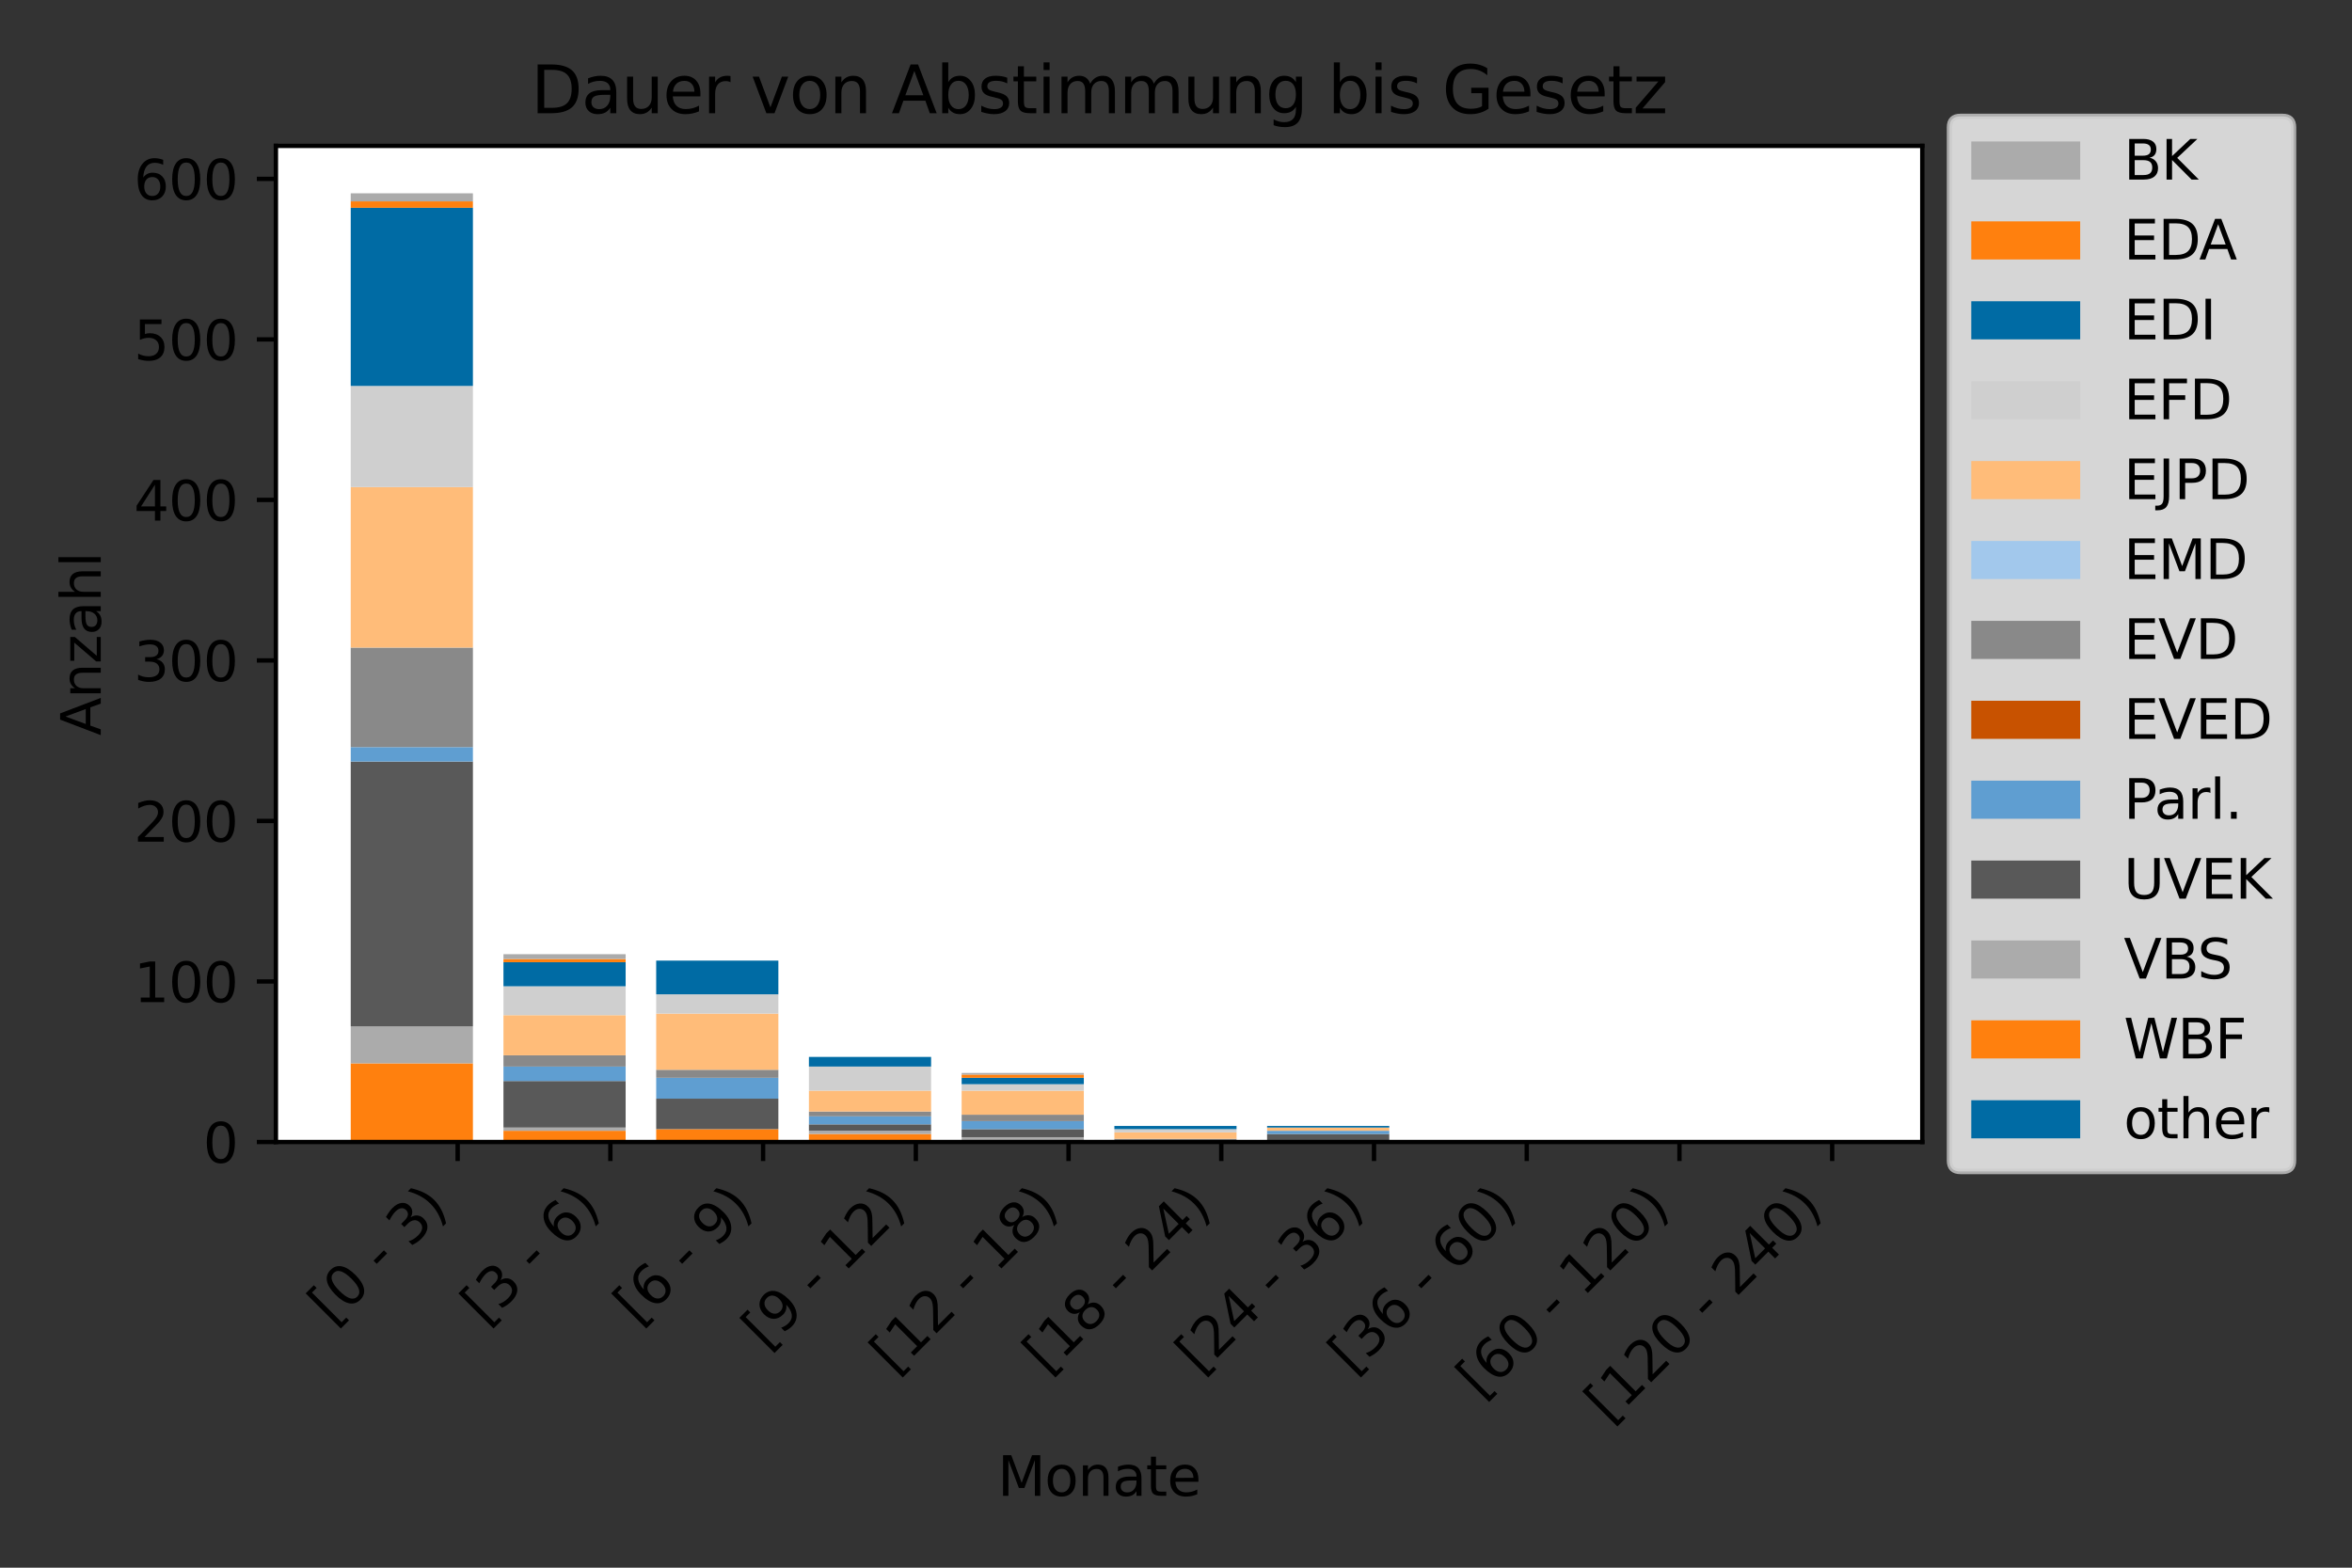 <?xml version="1.0" encoding="utf-8" standalone="no"?>
<!DOCTYPE svg PUBLIC "-//W3C//DTD SVG 1.1//EN"
  "http://www.w3.org/Graphics/SVG/1.1/DTD/svg11.dtd">
<svg height="288pt" version="1.1" viewBox="0 0 432 288" width="432pt" xmlns="http://www.w3.org/2000/svg" xmlns:xlink="http://www.w3.org/1999/xlink">
 <rect x="0" y="0" width="432" height="288" fill="#333333" stroke="none"/>
 <defs>
  <style type="text/css">*{stroke-linecap:butt;stroke-linejoin:round;}</style>
 </defs>
 <g id="figure_1">
  <g id="patch_1">
   <path d="M 0 288 
L 432 288 
L 432 0 
L 0 0 
z
" style="fill:none;"/>
  </g>
  <g id="axes_1">
   <g id="patch_2">
    <path d="M 50.675 209.796 
L 353.075 209.796 
L 353.075 26.8 
L 50.675 26.8 
z
" style="fill:#ffffff;"/>
   </g>
   <g id="patch_3">
    <path clip-path="url(#p48678d13ba)" d="M 64.42 209.796 
L 86.862 209.796 
L 86.862 209.501 
L 64.42 209.501 
z
" style="fill:#006ba4;"/>
   </g>
   <g id="patch_4">
    <path clip-path="url(#p48678d13ba)" d="M 92.472 209.796 
L 114.914 209.796 
L 114.914 209.796 
L 92.472 209.796 
z
" style="fill:#006ba4;"/>
   </g>
   <g id="patch_5">
    <path clip-path="url(#p48678d13ba)" d="M 120.524 209.796 
L 142.966 209.796 
L 142.966 209.796 
L 120.524 209.796 
z
" style="fill:#006ba4;"/>
   </g>
   <g id="patch_6">
    <path clip-path="url(#p48678d13ba)" d="M 148.576 209.796 
L 171.018 209.796 
L 171.018 209.796 
L 148.576 209.796 
z
" style="fill:#006ba4;"/>
   </g>
   <g id="patch_7">
    <path clip-path="url(#p48678d13ba)" d="M 176.628 209.796 
L 199.07 209.796 
L 199.07 209.796 
L 176.628 209.796 
z
" style="fill:#006ba4;"/>
   </g>
   <g id="patch_8">
    <path clip-path="url(#p48678d13ba)" d="M 204.68 209.796 
L 227.122 209.796 
L 227.122 209.796 
L 204.68 209.796 
z
" style="fill:#006ba4;"/>
   </g>
   <g id="patch_9">
    <path clip-path="url(#p48678d13ba)" d="M 232.732 209.796 
L 255.174 209.796 
L 255.174 209.796 
L 232.732 209.796 
z
" style="fill:#006ba4;"/>
   </g>
   <g id="patch_10">
    <path clip-path="url(#p48678d13ba)" d="M 260.784 209.796 
L 283.226 209.796 
L 283.226 209.796 
L 260.784 209.796 
z
" style="fill:#006ba4;"/>
   </g>
   <g id="patch_11">
    <path clip-path="url(#p48678d13ba)" d="M 288.836 209.796 
L 311.278 209.796 
L 311.278 209.796 
L 288.836 209.796 
z
" style="fill:#006ba4;"/>
   </g>
   <g id="patch_12">
    <path clip-path="url(#p48678d13ba)" d="M 316.888 209.796 
L 339.33 209.796 
L 339.33 209.796 
L 316.888 209.796 
z
" style="fill:#006ba4;"/>
   </g>
   <g id="patch_13">
    <path clip-path="url(#p48678d13ba)" d="M 64.42 209.501 
L 86.862 209.501 
L 86.862 195.346 
L 64.42 195.346 
z
" style="fill:#ff800e;"/>
   </g>
   <g id="patch_14">
    <path clip-path="url(#p48678d13ba)" d="M 92.472 209.796 
L 114.914 209.796 
L 114.914 207.732 
L 92.472 207.732 
z
" style="fill:#ff800e;"/>
   </g>
   <g id="patch_15">
    <path clip-path="url(#p48678d13ba)" d="M 120.524 209.796 
L 142.966 209.796 
L 142.966 207.437 
L 120.524 207.437 
z
" style="fill:#ff800e;"/>
   </g>
   <g id="patch_16">
    <path clip-path="url(#p48678d13ba)" d="M 148.576 209.796 
L 171.018 209.796 
L 171.018 208.322 
L 148.576 208.322 
z
" style="fill:#ff800e;"/>
   </g>
   <g id="patch_17">
    <path clip-path="url(#p48678d13ba)" d="M 176.628 209.796 
L 199.07 209.796 
L 199.07 209.501 
L 176.628 209.501 
z
" style="fill:#ff800e;"/>
   </g>
   <g id="patch_18">
    <path clip-path="url(#p48678d13ba)" d="M 204.68 209.796 
L 227.122 209.796 
L 227.122 209.501 
L 204.68 209.501 
z
" style="fill:#ff800e;"/>
   </g>
   <g id="patch_19">
    <path clip-path="url(#p48678d13ba)" d="M 232.732 209.796 
L 255.174 209.796 
L 255.174 209.796 
L 232.732 209.796 
z
" style="fill:#ff800e;"/>
   </g>
   <g id="patch_20">
    <path clip-path="url(#p48678d13ba)" d="M 260.784 209.796 
L 283.226 209.796 
L 283.226 209.796 
L 260.784 209.796 
z
" style="fill:#ff800e;"/>
   </g>
   <g id="patch_21">
    <path clip-path="url(#p48678d13ba)" d="M 288.836 209.796 
L 311.278 209.796 
L 311.278 209.796 
L 288.836 209.796 
z
" style="fill:#ff800e;"/>
   </g>
   <g id="patch_22">
    <path clip-path="url(#p48678d13ba)" d="M 316.888 209.796 
L 339.33 209.796 
L 339.33 209.796 
L 316.888 209.796 
z
" style="fill:#ff800e;"/>
   </g>
   <g id="patch_23">
    <path clip-path="url(#p48678d13ba)" d="M 64.42 195.346 
L 86.862 195.346 
L 86.862 188.564 
L 64.42 188.564 
z
" style="fill:#ababab;"/>
   </g>
   <g id="patch_24">
    <path clip-path="url(#p48678d13ba)" d="M 92.472 207.732 
L 114.914 207.732 
L 114.914 207.142 
L 92.472 207.142 
z
" style="fill:#ababab;"/>
   </g>
   <g id="patch_25">
    <path clip-path="url(#p48678d13ba)" d="M 120.524 207.437 
L 142.966 207.437 
L 142.966 207.437 
L 120.524 207.437 
z
" style="fill:#ababab;"/>
   </g>
   <g id="patch_26">
    <path clip-path="url(#p48678d13ba)" d="M 148.576 208.322 
L 171.018 208.322 
L 171.018 207.732 
L 148.576 207.732 
z
" style="fill:#ababab;"/>
   </g>
   <g id="patch_27">
    <path clip-path="url(#p48678d13ba)" d="M 176.628 209.501 
L 199.07 209.501 
L 199.07 208.911 
L 176.628 208.911 
z
" style="fill:#ababab;"/>
   </g>
   <g id="patch_28">
    <path clip-path="url(#p48678d13ba)" d="M 204.68 209.501 
L 227.122 209.501 
L 227.122 209.501 
L 204.68 209.501 
z
" style="fill:#ababab;"/>
   </g>
   <g id="patch_29">
    <path clip-path="url(#p48678d13ba)" d="M 232.732 209.796 
L 255.174 209.796 
L 255.174 209.796 
L 232.732 209.796 
z
" style="fill:#ababab;"/>
   </g>
   <g id="patch_30">
    <path clip-path="url(#p48678d13ba)" d="M 260.784 209.796 
L 283.226 209.796 
L 283.226 209.796 
L 260.784 209.796 
z
" style="fill:#ababab;"/>
   </g>
   <g id="patch_31">
    <path clip-path="url(#p48678d13ba)" d="M 288.836 209.796 
L 311.278 209.796 
L 311.278 209.796 
L 288.836 209.796 
z
" style="fill:#ababab;"/>
   </g>
   <g id="patch_32">
    <path clip-path="url(#p48678d13ba)" d="M 316.888 209.796 
L 339.33 209.796 
L 339.33 209.796 
L 316.888 209.796 
z
" style="fill:#ababab;"/>
   </g>
   <g id="patch_33">
    <path clip-path="url(#p48678d13ba)" d="M 64.42 188.564 
L 86.862 188.564 
L 86.862 139.906 
L 64.42 139.906 
z
" style="fill:#595959;"/>
   </g>
   <g id="patch_34">
    <path clip-path="url(#p48678d13ba)" d="M 92.472 207.142 
L 114.914 207.142 
L 114.914 198.59 
L 92.472 198.59 
z
" style="fill:#595959;"/>
   </g>
   <g id="patch_35">
    <path clip-path="url(#p48678d13ba)" d="M 120.524 207.437 
L 142.966 207.437 
L 142.966 201.834 
L 120.524 201.834 
z
" style="fill:#595959;"/>
   </g>
   <g id="patch_36">
    <path clip-path="url(#p48678d13ba)" d="M 148.576 207.732 
L 171.018 207.732 
L 171.018 206.552 
L 148.576 206.552 
z
" style="fill:#595959;"/>
   </g>
   <g id="patch_37">
    <path clip-path="url(#p48678d13ba)" d="M 176.628 208.911 
L 199.07 208.911 
L 199.07 207.437 
L 176.628 207.437 
z
" style="fill:#595959;"/>
   </g>
   <g id="patch_38">
    <path clip-path="url(#p48678d13ba)" d="M 204.68 209.501 
L 227.122 209.501 
L 227.122 209.501 
L 204.68 209.501 
z
" style="fill:#595959;"/>
   </g>
   <g id="patch_39">
    <path clip-path="url(#p48678d13ba)" d="M 232.732 209.796 
L 255.174 209.796 
L 255.174 208.322 
L 232.732 208.322 
z
" style="fill:#595959;"/>
   </g>
   <g id="patch_40">
    <path clip-path="url(#p48678d13ba)" d="M 260.784 209.796 
L 283.226 209.796 
L 283.226 209.796 
L 260.784 209.796 
z
" style="fill:#595959;"/>
   </g>
   <g id="patch_41">
    <path clip-path="url(#p48678d13ba)" d="M 288.836 209.796 
L 311.278 209.796 
L 311.278 209.501 
L 288.836 209.501 
z
" style="fill:#595959;"/>
   </g>
   <g id="patch_42">
    <path clip-path="url(#p48678d13ba)" d="M 316.888 209.796 
L 339.33 209.796 
L 339.33 209.796 
L 316.888 209.796 
z
" style="fill:#595959;"/>
   </g>
   <g id="patch_43">
    <path clip-path="url(#p48678d13ba)" d="M 64.42 139.906 
L 86.862 139.906 
L 86.862 137.252 
L 64.42 137.252 
z
" style="fill:#5f9ed1;"/>
   </g>
   <g id="patch_44">
    <path clip-path="url(#p48678d13ba)" d="M 92.472 198.59 
L 114.914 198.59 
L 114.914 195.936 
L 92.472 195.936 
z
" style="fill:#5f9ed1;"/>
   </g>
   <g id="patch_45">
    <path clip-path="url(#p48678d13ba)" d="M 120.524 201.834 
L 142.966 201.834 
L 142.966 198 
L 120.524 198 
z
" style="fill:#5f9ed1;"/>
   </g>
   <g id="patch_46">
    <path clip-path="url(#p48678d13ba)" d="M 148.576 206.552 
L 171.018 206.552 
L 171.018 205.078 
L 148.576 205.078 
z
" style="fill:#5f9ed1;"/>
   </g>
   <g id="patch_47">
    <path clip-path="url(#p48678d13ba)" d="M 176.628 207.437 
L 199.07 207.437 
L 199.07 205.963 
L 176.628 205.963 
z
" style="fill:#5f9ed1;"/>
   </g>
   <g id="patch_48">
    <path clip-path="url(#p48678d13ba)" d="M 204.68 209.501 
L 227.122 209.501 
L 227.122 209.501 
L 204.68 209.501 
z
" style="fill:#5f9ed1;"/>
   </g>
   <g id="patch_49">
    <path clip-path="url(#p48678d13ba)" d="M 232.732 208.322 
L 255.174 208.322 
L 255.174 207.732 
L 232.732 207.732 
z
" style="fill:#5f9ed1;"/>
   </g>
   <g id="patch_50">
    <path clip-path="url(#p48678d13ba)" d="M 260.784 209.796 
L 283.226 209.796 
L 283.226 209.796 
L 260.784 209.796 
z
" style="fill:#5f9ed1;"/>
   </g>
   <g id="patch_51">
    <path clip-path="url(#p48678d13ba)" d="M 288.836 209.501 
L 311.278 209.501 
L 311.278 209.501 
L 288.836 209.501 
z
" style="fill:#5f9ed1;"/>
   </g>
   <g id="patch_52">
    <path clip-path="url(#p48678d13ba)" d="M 316.888 209.796 
L 339.33 209.796 
L 339.33 209.796 
L 316.888 209.796 
z
" style="fill:#5f9ed1;"/>
   </g>
   <g id="patch_53">
    <path clip-path="url(#p48678d13ba)" d="M 64.42 137.252 
L 86.862 137.252 
L 86.862 137.252 
L 64.42 137.252 
z
" style="fill:#c85200;"/>
   </g>
   <g id="patch_54">
    <path clip-path="url(#p48678d13ba)" d="M 92.472 195.936 
L 114.914 195.936 
L 114.914 195.936 
L 92.472 195.936 
z
" style="fill:#c85200;"/>
   </g>
   <g id="patch_55">
    <path clip-path="url(#p48678d13ba)" d="M 120.524 198 
L 142.966 198 
L 142.966 198 
L 120.524 198 
z
" style="fill:#c85200;"/>
   </g>
   <g id="patch_56">
    <path clip-path="url(#p48678d13ba)" d="M 148.576 205.078 
L 171.018 205.078 
L 171.018 205.078 
L 148.576 205.078 
z
" style="fill:#c85200;"/>
   </g>
   <g id="patch_57">
    <path clip-path="url(#p48678d13ba)" d="M 176.628 205.963 
L 199.07 205.963 
L 199.07 205.963 
L 176.628 205.963 
z
" style="fill:#c85200;"/>
   </g>
   <g id="patch_58">
    <path clip-path="url(#p48678d13ba)" d="M 204.68 209.501 
L 227.122 209.501 
L 227.122 209.501 
L 204.68 209.501 
z
" style="fill:#c85200;"/>
   </g>
   <g id="patch_59">
    <path clip-path="url(#p48678d13ba)" d="M 232.732 207.732 
L 255.174 207.732 
L 255.174 207.732 
L 232.732 207.732 
z
" style="fill:#c85200;"/>
   </g>
   <g id="patch_60">
    <path clip-path="url(#p48678d13ba)" d="M 260.784 209.796 
L 283.226 209.796 
L 283.226 209.796 
L 260.784 209.796 
z
" style="fill:#c85200;"/>
   </g>
   <g id="patch_61">
    <path clip-path="url(#p48678d13ba)" d="M 288.836 209.501 
L 311.278 209.501 
L 311.278 209.501 
L 288.836 209.501 
z
" style="fill:#c85200;"/>
   </g>
   <g id="patch_62">
    <path clip-path="url(#p48678d13ba)" d="M 316.888 209.796 
L 339.33 209.796 
L 339.33 209.796 
L 316.888 209.796 
z
" style="fill:#c85200;"/>
   </g>
   <g id="patch_63">
    <path clip-path="url(#p48678d13ba)" d="M 64.42 137.252 
L 86.862 137.252 
L 86.862 118.969 
L 64.42 118.969 
z
" style="fill:#898989;"/>
   </g>
   <g id="patch_64">
    <path clip-path="url(#p48678d13ba)" d="M 92.472 195.936 
L 114.914 195.936 
L 114.914 193.872 
L 92.472 193.872 
z
" style="fill:#898989;"/>
   </g>
   <g id="patch_65">
    <path clip-path="url(#p48678d13ba)" d="M 120.524 198 
L 142.966 198 
L 142.966 196.526 
L 120.524 196.526 
z
" style="fill:#898989;"/>
   </g>
   <g id="patch_66">
    <path clip-path="url(#p48678d13ba)" d="M 148.576 205.078 
L 171.018 205.078 
L 171.018 204.193 
L 148.576 204.193 
z
" style="fill:#898989;"/>
   </g>
   <g id="patch_67">
    <path clip-path="url(#p48678d13ba)" d="M 176.628 205.963 
L 199.07 205.963 
L 199.07 204.783 
L 176.628 204.783 
z
" style="fill:#898989;"/>
   </g>
   <g id="patch_68">
    <path clip-path="url(#p48678d13ba)" d="M 204.68 209.501 
L 227.122 209.501 
L 227.122 209.206 
L 204.68 209.206 
z
" style="fill:#898989;"/>
   </g>
   <g id="patch_69">
    <path clip-path="url(#p48678d13ba)" d="M 232.732 207.732 
L 255.174 207.732 
L 255.174 207.732 
L 232.732 207.732 
z
" style="fill:#898989;"/>
   </g>
   <g id="patch_70">
    <path clip-path="url(#p48678d13ba)" d="M 260.784 209.796 
L 283.226 209.796 
L 283.226 209.501 
L 260.784 209.501 
z
" style="fill:#898989;"/>
   </g>
   <g id="patch_71">
    <path clip-path="url(#p48678d13ba)" d="M 288.836 209.501 
L 311.278 209.501 
L 311.278 209.501 
L 288.836 209.501 
z
" style="fill:#898989;"/>
   </g>
   <g id="patch_72">
    <path clip-path="url(#p48678d13ba)" d="M 316.888 209.796 
L 339.33 209.796 
L 339.33 209.796 
L 316.888 209.796 
z
" style="fill:#898989;"/>
   </g>
   <g id="patch_73">
    <path clip-path="url(#p48678d13ba)" d="M 64.42 118.969 
L 86.862 118.969 
L 86.862 118.969 
L 64.42 118.969 
z
" style="fill:#a2c8ec;"/>
   </g>
   <g id="patch_74">
    <path clip-path="url(#p48678d13ba)" d="M 92.472 193.872 
L 114.914 193.872 
L 114.914 193.872 
L 92.472 193.872 
z
" style="fill:#a2c8ec;"/>
   </g>
   <g id="patch_75">
    <path clip-path="url(#p48678d13ba)" d="M 120.524 196.526 
L 142.966 196.526 
L 142.966 196.526 
L 120.524 196.526 
z
" style="fill:#a2c8ec;"/>
   </g>
   <g id="patch_76">
    <path clip-path="url(#p48678d13ba)" d="M 148.576 204.193 
L 171.018 204.193 
L 171.018 204.193 
L 148.576 204.193 
z
" style="fill:#a2c8ec;"/>
   </g>
   <g id="patch_77">
    <path clip-path="url(#p48678d13ba)" d="M 176.628 204.783 
L 199.07 204.783 
L 199.07 204.783 
L 176.628 204.783 
z
" style="fill:#a2c8ec;"/>
   </g>
   <g id="patch_78">
    <path clip-path="url(#p48678d13ba)" d="M 204.68 209.206 
L 227.122 209.206 
L 227.122 209.206 
L 204.68 209.206 
z
" style="fill:#a2c8ec;"/>
   </g>
   <g id="patch_79">
    <path clip-path="url(#p48678d13ba)" d="M 232.732 207.732 
L 255.174 207.732 
L 255.174 207.732 
L 232.732 207.732 
z
" style="fill:#a2c8ec;"/>
   </g>
   <g id="patch_80">
    <path clip-path="url(#p48678d13ba)" d="M 260.784 209.501 
L 283.226 209.501 
L 283.226 209.501 
L 260.784 209.501 
z
" style="fill:#a2c8ec;"/>
   </g>
   <g id="patch_81">
    <path clip-path="url(#p48678d13ba)" d="M 288.836 209.501 
L 311.278 209.501 
L 311.278 209.501 
L 288.836 209.501 
z
" style="fill:#a2c8ec;"/>
   </g>
   <g id="patch_82">
    <path clip-path="url(#p48678d13ba)" d="M 316.888 209.796 
L 339.33 209.796 
L 339.33 209.796 
L 316.888 209.796 
z
" style="fill:#a2c8ec;"/>
   </g>
   <g id="patch_83">
    <path clip-path="url(#p48678d13ba)" d="M 64.42 118.969 
L 86.862 118.969 
L 86.862 89.48 
L 64.42 89.48 
z
" style="fill:#ffbc79;"/>
   </g>
   <g id="patch_84">
    <path clip-path="url(#p48678d13ba)" d="M 92.472 193.872 
L 114.914 193.872 
L 114.914 186.5 
L 92.472 186.5 
z
" style="fill:#ffbc79;"/>
   </g>
   <g id="patch_85">
    <path clip-path="url(#p48678d13ba)" d="M 120.524 196.526 
L 142.966 196.526 
L 142.966 186.205 
L 120.524 186.205 
z
" style="fill:#ffbc79;"/>
   </g>
   <g id="patch_86">
    <path clip-path="url(#p48678d13ba)" d="M 148.576 204.193 
L 171.018 204.193 
L 171.018 200.36 
L 148.576 200.36 
z
" style="fill:#ffbc79;"/>
   </g>
   <g id="patch_87">
    <path clip-path="url(#p48678d13ba)" d="M 176.628 204.783 
L 199.07 204.783 
L 199.07 200.36 
L 176.628 200.36 
z
" style="fill:#ffbc79;"/>
   </g>
   <g id="patch_88">
    <path clip-path="url(#p48678d13ba)" d="M 204.68 209.206 
L 227.122 209.206 
L 227.122 208.027 
L 204.68 208.027 
z
" style="fill:#ffbc79;"/>
   </g>
   <g id="patch_89">
    <path clip-path="url(#p48678d13ba)" d="M 232.732 207.732 
L 255.174 207.732 
L 255.174 207.142 
L 232.732 207.142 
z
" style="fill:#ffbc79;"/>
   </g>
   <g id="patch_90">
    <path clip-path="url(#p48678d13ba)" d="M 260.784 209.501 
L 283.226 209.501 
L 283.226 209.501 
L 260.784 209.501 
z
" style="fill:#ffbc79;"/>
   </g>
   <g id="patch_91">
    <path clip-path="url(#p48678d13ba)" d="M 288.836 209.501 
L 311.278 209.501 
L 311.278 209.501 
L 288.836 209.501 
z
" style="fill:#ffbc79;"/>
   </g>
   <g id="patch_92">
    <path clip-path="url(#p48678d13ba)" d="M 316.888 209.796 
L 339.33 209.796 
L 339.33 209.796 
L 316.888 209.796 
z
" style="fill:#ffbc79;"/>
   </g>
   <g id="patch_93">
    <path clip-path="url(#p48678d13ba)" d="M 64.42 89.48 
L 86.862 89.48 
L 86.862 70.901 
L 64.42 70.901 
z
" style="fill:#cfcfcf;"/>
   </g>
   <g id="patch_94">
    <path clip-path="url(#p48678d13ba)" d="M 92.472 186.5 
L 114.914 186.5 
L 114.914 181.191 
L 92.472 181.191 
z
" style="fill:#cfcfcf;"/>
   </g>
   <g id="patch_95">
    <path clip-path="url(#p48678d13ba)" d="M 120.524 186.205 
L 142.966 186.205 
L 142.966 182.666 
L 120.524 182.666 
z
" style="fill:#cfcfcf;"/>
   </g>
   <g id="patch_96">
    <path clip-path="url(#p48678d13ba)" d="M 148.576 200.36 
L 171.018 200.36 
L 171.018 195.936 
L 148.576 195.936 
z
" style="fill:#cfcfcf;"/>
   </g>
   <g id="patch_97">
    <path clip-path="url(#p48678d13ba)" d="M 176.628 200.36 
L 199.07 200.36 
L 199.07 199.18 
L 176.628 199.18 
z
" style="fill:#cfcfcf;"/>
   </g>
   <g id="patch_98">
    <path clip-path="url(#p48678d13ba)" d="M 204.68 208.027 
L 227.122 208.027 
L 227.122 207.437 
L 204.68 207.437 
z
" style="fill:#cfcfcf;"/>
   </g>
   <g id="patch_99">
    <path clip-path="url(#p48678d13ba)" d="M 232.732 207.142 
L 255.174 207.142 
L 255.174 207.142 
L 232.732 207.142 
z
" style="fill:#cfcfcf;"/>
   </g>
   <g id="patch_100">
    <path clip-path="url(#p48678d13ba)" d="M 260.784 209.501 
L 283.226 209.501 
L 283.226 209.501 
L 260.784 209.501 
z
" style="fill:#cfcfcf;"/>
   </g>
   <g id="patch_101">
    <path clip-path="url(#p48678d13ba)" d="M 288.836 209.501 
L 311.278 209.501 
L 311.278 209.501 
L 288.836 209.501 
z
" style="fill:#cfcfcf;"/>
   </g>
   <g id="patch_102">
    <path clip-path="url(#p48678d13ba)" d="M 316.888 209.796 
L 339.33 209.796 
L 339.33 209.796 
L 316.888 209.796 
z
" style="fill:#cfcfcf;"/>
   </g>
   <g id="patch_103">
    <path clip-path="url(#p48678d13ba)" d="M 64.42 70.901 
L 86.862 70.901 
L 86.862 38.168 
L 64.42 38.168 
z
" style="fill:#006ba4;"/>
   </g>
   <g id="patch_104">
    <path clip-path="url(#p48678d13ba)" d="M 92.472 181.191 
L 114.914 181.191 
L 114.914 176.768 
L 92.472 176.768 
z
" style="fill:#006ba4;"/>
   </g>
   <g id="patch_105">
    <path clip-path="url(#p48678d13ba)" d="M 120.524 182.666 
L 142.966 182.666 
L 142.966 176.473 
L 120.524 176.473 
z
" style="fill:#006ba4;"/>
   </g>
   <g id="patch_106">
    <path clip-path="url(#p48678d13ba)" d="M 148.576 195.936 
L 171.018 195.936 
L 171.018 194.167 
L 148.576 194.167 
z
" style="fill:#006ba4;"/>
   </g>
   <g id="patch_107">
    <path clip-path="url(#p48678d13ba)" d="M 176.628 199.18 
L 199.07 199.18 
L 199.07 198 
L 176.628 198 
z
" style="fill:#006ba4;"/>
   </g>
   <g id="patch_108">
    <path clip-path="url(#p48678d13ba)" d="M 204.68 207.437 
L 227.122 207.437 
L 227.122 206.847 
L 204.68 206.847 
z
" style="fill:#006ba4;"/>
   </g>
   <g id="patch_109">
    <path clip-path="url(#p48678d13ba)" d="M 232.732 207.142 
L 255.174 207.142 
L 255.174 206.847 
L 232.732 206.847 
z
" style="fill:#006ba4;"/>
   </g>
   <g id="patch_110">
    <path clip-path="url(#p48678d13ba)" d="M 260.784 209.501 
L 283.226 209.501 
L 283.226 209.501 
L 260.784 209.501 
z
" style="fill:#006ba4;"/>
   </g>
   <g id="patch_111">
    <path clip-path="url(#p48678d13ba)" d="M 288.836 209.501 
L 311.278 209.501 
L 311.278 209.501 
L 288.836 209.501 
z
" style="fill:#006ba4;"/>
   </g>
   <g id="patch_112">
    <path clip-path="url(#p48678d13ba)" d="M 316.888 209.796 
L 339.33 209.796 
L 339.33 209.796 
L 316.888 209.796 
z
" style="fill:#006ba4;"/>
   </g>
   <g id="patch_113">
    <path clip-path="url(#p48678d13ba)" d="M 64.42 38.168 
L 86.862 38.168 
L 86.862 36.989 
L 64.42 36.989 
z
" style="fill:#ff800e;"/>
   </g>
   <g id="patch_114">
    <path clip-path="url(#p48678d13ba)" d="M 92.472 176.768 
L 114.914 176.768 
L 114.914 176.178 
L 92.472 176.178 
z
" style="fill:#ff800e;"/>
   </g>
   <g id="patch_115">
    <path clip-path="url(#p48678d13ba)" d="M 120.524 176.473 
L 142.966 176.473 
L 142.966 176.473 
L 120.524 176.473 
z
" style="fill:#ff800e;"/>
   </g>
   <g id="patch_116">
    <path clip-path="url(#p48678d13ba)" d="M 148.576 194.167 
L 171.018 194.167 
L 171.018 194.167 
L 148.576 194.167 
z
" style="fill:#ff800e;"/>
   </g>
   <g id="patch_117">
    <path clip-path="url(#p48678d13ba)" d="M 176.628 198 
L 199.07 198 
L 199.07 197.411 
L 176.628 197.411 
z
" style="fill:#ff800e;"/>
   </g>
   <g id="patch_118">
    <path clip-path="url(#p48678d13ba)" d="M 204.68 206.847 
L 227.122 206.847 
L 227.122 206.847 
L 204.68 206.847 
z
" style="fill:#ff800e;"/>
   </g>
   <g id="patch_119">
    <path clip-path="url(#p48678d13ba)" d="M 232.732 206.847 
L 255.174 206.847 
L 255.174 206.847 
L 232.732 206.847 
z
" style="fill:#ff800e;"/>
   </g>
   <g id="patch_120">
    <path clip-path="url(#p48678d13ba)" d="M 260.784 209.501 
L 283.226 209.501 
L 283.226 209.501 
L 260.784 209.501 
z
" style="fill:#ff800e;"/>
   </g>
   <g id="patch_121">
    <path clip-path="url(#p48678d13ba)" d="M 288.836 209.501 
L 311.278 209.501 
L 311.278 209.501 
L 288.836 209.501 
z
" style="fill:#ff800e;"/>
   </g>
   <g id="patch_122">
    <path clip-path="url(#p48678d13ba)" d="M 316.888 209.796 
L 339.33 209.796 
L 339.33 209.796 
L 316.888 209.796 
z
" style="fill:#ff800e;"/>
   </g>
   <g id="patch_123">
    <path clip-path="url(#p48678d13ba)" d="M 64.42 36.989 
L 86.862 36.989 
L 86.862 35.514 
L 64.42 35.514 
z
" style="fill:#ababab;"/>
   </g>
   <g id="patch_124">
    <path clip-path="url(#p48678d13ba)" d="M 92.472 176.178 
L 114.914 176.178 
L 114.914 175.294 
L 92.472 175.294 
z
" style="fill:#ababab;"/>
   </g>
   <g id="patch_125">
    <path clip-path="url(#p48678d13ba)" d="M 120.524 176.473 
L 142.966 176.473 
L 142.966 176.473 
L 120.524 176.473 
z
" style="fill:#ababab;"/>
   </g>
   <g id="patch_126">
    <path clip-path="url(#p48678d13ba)" d="M 148.576 194.167 
L 171.018 194.167 
L 171.018 194.167 
L 148.576 194.167 
z
" style="fill:#ababab;"/>
   </g>
   <g id="patch_127">
    <path clip-path="url(#p48678d13ba)" d="M 176.628 197.411 
L 199.07 197.411 
L 199.07 197.116 
L 176.628 197.116 
z
" style="fill:#ababab;"/>
   </g>
   <g id="patch_128">
    <path clip-path="url(#p48678d13ba)" d="M 204.68 206.847 
L 227.122 206.847 
L 227.122 206.847 
L 204.68 206.847 
z
" style="fill:#ababab;"/>
   </g>
   <g id="patch_129">
    <path clip-path="url(#p48678d13ba)" d="M 232.732 206.847 
L 255.174 206.847 
L 255.174 206.847 
L 232.732 206.847 
z
" style="fill:#ababab;"/>
   </g>
   <g id="patch_130">
    <path clip-path="url(#p48678d13ba)" d="M 260.784 209.501 
L 283.226 209.501 
L 283.226 209.501 
L 260.784 209.501 
z
" style="fill:#ababab;"/>
   </g>
   <g id="patch_131">
    <path clip-path="url(#p48678d13ba)" d="M 288.836 209.501 
L 311.278 209.501 
L 311.278 209.501 
L 288.836 209.501 
z
" style="fill:#ababab;"/>
   </g>
   <g id="patch_132">
    <path clip-path="url(#p48678d13ba)" d="M 316.888 209.796 
L 339.33 209.796 
L 339.33 209.796 
L 316.888 209.796 
z
" style="fill:#ababab;"/>
   </g>
   <g id="matplotlib.axis_1">
    <g id="xtick_1">
     <g id="line2d_1">
      <defs>
       <path d="M 0 0 
L 0 3.5 
" id="m0f43410f58" style="stroke:#000000;stroke-width:0.8;"/>
      </defs>
      <g>
       <use style="stroke:#000000;stroke-width:0.8;" x="84.057" xlink:href="#m0f43410f58" y="209.796"/>
      </g>
     </g>
     <g id="text_1">
      <!-- [0 - 3) -->
      <g transform="translate(61.025 243.73)rotate(-45)scale(0.1 -0.1)">
       <defs>
        <path d="M 550 4863 
L 1875 4863 
L 1875 4416 
L 1125 4416 
L 1125 -397 
L 1875 -397 
L 1875 -844 
L 550 -844 
L 550 4863 
z
" id="DejaVuSans-5b" transform="scale(0.016)"/>
        <path d="M 2034 4250 
Q 1547 4250 1301 3770 
Q 1056 3291 1056 2328 
Q 1056 1369 1301 889 
Q 1547 409 2034 409 
Q 2525 409 2770 889 
Q 3016 1369 3016 2328 
Q 3016 3291 2770 3770 
Q 2525 4250 2034 4250 
z
M 2034 4750 
Q 2819 4750 3233 4129 
Q 3647 3509 3647 2328 
Q 3647 1150 3233 529 
Q 2819 -91 2034 -91 
Q 1250 -91 836 529 
Q 422 1150 422 2328 
Q 422 3509 836 4129 
Q 1250 4750 2034 4750 
z
" id="DejaVuSans-30" transform="scale(0.016)"/>
        <path id="DejaVuSans-20" transform="scale(0.016)"/>
        <path d="M 313 2009 
L 1997 2009 
L 1997 1497 
L 313 1497 
L 313 2009 
z
" id="DejaVuSans-2d" transform="scale(0.016)"/>
        <path d="M 2597 2516 
Q 3050 2419 3304 2112 
Q 3559 1806 3559 1356 
Q 3559 666 3084 287 
Q 2609 -91 1734 -91 
Q 1441 -91 1130 -33 
Q 819 25 488 141 
L 488 750 
Q 750 597 1062 519 
Q 1375 441 1716 441 
Q 2309 441 2620 675 
Q 2931 909 2931 1356 
Q 2931 1769 2642 2001 
Q 2353 2234 1838 2234 
L 1294 2234 
L 1294 2753 
L 1863 2753 
Q 2328 2753 2575 2939 
Q 2822 3125 2822 3475 
Q 2822 3834 2567 4026 
Q 2313 4219 1838 4219 
Q 1578 4219 1281 4162 
Q 984 4106 628 3988 
L 628 4550 
Q 988 4650 1302 4700 
Q 1616 4750 1894 4750 
Q 2613 4750 3031 4423 
Q 3450 4097 3450 3541 
Q 3450 3153 3228 2886 
Q 3006 2619 2597 2516 
z
" id="DejaVuSans-33" transform="scale(0.016)"/>
        <path d="M 513 4856 
L 1013 4856 
Q 1481 4119 1714 3412 
Q 1947 2706 1947 2009 
Q 1947 1309 1714 600 
Q 1481 -109 1013 -844 
L 513 -844 
Q 928 -128 1133 580 
Q 1338 1288 1338 2009 
Q 1338 2731 1133 3434 
Q 928 4138 513 4856 
z
" id="DejaVuSans-29" transform="scale(0.016)"/>
       </defs>
       <use xlink:href="#DejaVuSans-5b"/>
       <use x="39.014" xlink:href="#DejaVuSans-30"/>
       <use x="102.637" xlink:href="#DejaVuSans-20"/>
       <use x="134.424" xlink:href="#DejaVuSans-2d"/>
       <use x="170.508" xlink:href="#DejaVuSans-20"/>
       <use x="202.295" xlink:href="#DejaVuSans-33"/>
       <use x="265.918" xlink:href="#DejaVuSans-29"/>
      </g>
     </g>
    </g>
    <g id="xtick_2">
     <g id="line2d_2">
      <g>
       <use style="stroke:#000000;stroke-width:0.8;" x="112.109" xlink:href="#m0f43410f58" y="209.796"/>
      </g>
     </g>
     <g id="text_2">
      <!-- [3 - 6) -->
      <g transform="translate(89.077 243.73)rotate(-45)scale(0.1 -0.1)">
       <defs>
        <path d="M 2113 2584 
Q 1688 2584 1439 2293 
Q 1191 2003 1191 1497 
Q 1191 994 1439 701 
Q 1688 409 2113 409 
Q 2538 409 2786 701 
Q 3034 994 3034 1497 
Q 3034 2003 2786 2293 
Q 2538 2584 2113 2584 
z
M 3366 4563 
L 3366 3988 
Q 3128 4100 2886 4159 
Q 2644 4219 2406 4219 
Q 1781 4219 1451 3797 
Q 1122 3375 1075 2522 
Q 1259 2794 1537 2939 
Q 1816 3084 2150 3084 
Q 2853 3084 3261 2657 
Q 3669 2231 3669 1497 
Q 3669 778 3244 343 
Q 2819 -91 2113 -91 
Q 1303 -91 875 529 
Q 447 1150 447 2328 
Q 447 3434 972 4092 
Q 1497 4750 2381 4750 
Q 2619 4750 2861 4703 
Q 3103 4656 3366 4563 
z
" id="DejaVuSans-36" transform="scale(0.016)"/>
       </defs>
       <use xlink:href="#DejaVuSans-5b"/>
       <use x="39.014" xlink:href="#DejaVuSans-33"/>
       <use x="102.637" xlink:href="#DejaVuSans-20"/>
       <use x="134.424" xlink:href="#DejaVuSans-2d"/>
       <use x="170.508" xlink:href="#DejaVuSans-20"/>
       <use x="202.295" xlink:href="#DejaVuSans-36"/>
       <use x="265.918" xlink:href="#DejaVuSans-29"/>
      </g>
     </g>
    </g>
    <g id="xtick_3">
     <g id="line2d_3">
      <g>
       <use style="stroke:#000000;stroke-width:0.8;" x="140.161" xlink:href="#m0f43410f58" y="209.796"/>
      </g>
     </g>
     <g id="text_3">
      <!-- [6 - 9) -->
      <g transform="translate(117.129 243.73)rotate(-45)scale(0.1 -0.1)">
       <defs>
        <path d="M 703 97 
L 703 672 
Q 941 559 1184 500 
Q 1428 441 1663 441 
Q 2288 441 2617 861 
Q 2947 1281 2994 2138 
Q 2813 1869 2534 1725 
Q 2256 1581 1919 1581 
Q 1219 1581 811 2004 
Q 403 2428 403 3163 
Q 403 3881 828 4315 
Q 1253 4750 1959 4750 
Q 2769 4750 3195 4129 
Q 3622 3509 3622 2328 
Q 3622 1225 3098 567 
Q 2575 -91 1691 -91 
Q 1453 -91 1209 -44 
Q 966 3 703 97 
z
M 1959 2075 
Q 2384 2075 2632 2365 
Q 2881 2656 2881 3163 
Q 2881 3666 2632 3958 
Q 2384 4250 1959 4250 
Q 1534 4250 1286 3958 
Q 1038 3666 1038 3163 
Q 1038 2656 1286 2365 
Q 1534 2075 1959 2075 
z
" id="DejaVuSans-39" transform="scale(0.016)"/>
       </defs>
       <use xlink:href="#DejaVuSans-5b"/>
       <use x="39.014" xlink:href="#DejaVuSans-36"/>
       <use x="102.637" xlink:href="#DejaVuSans-20"/>
       <use x="134.424" xlink:href="#DejaVuSans-2d"/>
       <use x="170.508" xlink:href="#DejaVuSans-20"/>
       <use x="202.295" xlink:href="#DejaVuSans-39"/>
       <use x="265.918" xlink:href="#DejaVuSans-29"/>
      </g>
     </g>
    </g>
    <g id="xtick_4">
     <g id="line2d_4">
      <g>
       <use style="stroke:#000000;stroke-width:0.8;" x="168.213" xlink:href="#m0f43410f58" y="209.796"/>
      </g>
     </g>
     <g id="text_4">
      <!-- [9 - 12) -->
      <g transform="translate(140.682 248.229)rotate(-45)scale(0.1 -0.1)">
       <defs>
        <path d="M 794 531 
L 1825 531 
L 1825 4091 
L 703 3866 
L 703 4441 
L 1819 4666 
L 2450 4666 
L 2450 531 
L 3481 531 
L 3481 0 
L 794 0 
L 794 531 
z
" id="DejaVuSans-31" transform="scale(0.016)"/>
        <path d="M 1228 531 
L 3431 531 
L 3431 0 
L 469 0 
L 469 531 
Q 828 903 1448 1529 
Q 2069 2156 2228 2338 
Q 2531 2678 2651 2914 
Q 2772 3150 2772 3378 
Q 2772 3750 2511 3984 
Q 2250 4219 1831 4219 
Q 1534 4219 1204 4116 
Q 875 4013 500 3803 
L 500 4441 
Q 881 4594 1212 4672 
Q 1544 4750 1819 4750 
Q 2544 4750 2975 4387 
Q 3406 4025 3406 3419 
Q 3406 3131 3298 2873 
Q 3191 2616 2906 2266 
Q 2828 2175 2409 1742 
Q 1991 1309 1228 531 
z
" id="DejaVuSans-32" transform="scale(0.016)"/>
       </defs>
       <use xlink:href="#DejaVuSans-5b"/>
       <use x="39.014" xlink:href="#DejaVuSans-39"/>
       <use x="102.637" xlink:href="#DejaVuSans-20"/>
       <use x="134.424" xlink:href="#DejaVuSans-2d"/>
       <use x="170.508" xlink:href="#DejaVuSans-20"/>
       <use x="202.295" xlink:href="#DejaVuSans-31"/>
       <use x="265.918" xlink:href="#DejaVuSans-32"/>
       <use x="329.541" xlink:href="#DejaVuSans-29"/>
      </g>
     </g>
    </g>
    <g id="xtick_5">
     <g id="line2d_5">
      <g>
       <use style="stroke:#000000;stroke-width:0.8;" x="196.265" xlink:href="#m0f43410f58" y="209.796"/>
      </g>
     </g>
     <g id="text_5">
      <!-- [12 - 18) -->
      <g transform="translate(164.235 252.728)rotate(-45)scale(0.1 -0.1)">
       <defs>
        <path d="M 2034 2216 
Q 1584 2216 1326 1975 
Q 1069 1734 1069 1313 
Q 1069 891 1326 650 
Q 1584 409 2034 409 
Q 2484 409 2743 651 
Q 3003 894 3003 1313 
Q 3003 1734 2745 1975 
Q 2488 2216 2034 2216 
z
M 1403 2484 
Q 997 2584 770 2862 
Q 544 3141 544 3541 
Q 544 4100 942 4425 
Q 1341 4750 2034 4750 
Q 2731 4750 3128 4425 
Q 3525 4100 3525 3541 
Q 3525 3141 3298 2862 
Q 3072 2584 2669 2484 
Q 3125 2378 3379 2068 
Q 3634 1759 3634 1313 
Q 3634 634 3220 271 
Q 2806 -91 2034 -91 
Q 1263 -91 848 271 
Q 434 634 434 1313 
Q 434 1759 690 2068 
Q 947 2378 1403 2484 
z
M 1172 3481 
Q 1172 3119 1398 2916 
Q 1625 2713 2034 2713 
Q 2441 2713 2670 2916 
Q 2900 3119 2900 3481 
Q 2900 3844 2670 4047 
Q 2441 4250 2034 4250 
Q 1625 4250 1398 4047 
Q 1172 3844 1172 3481 
z
" id="DejaVuSans-38" transform="scale(0.016)"/>
       </defs>
       <use xlink:href="#DejaVuSans-5b"/>
       <use x="39.014" xlink:href="#DejaVuSans-31"/>
       <use x="102.637" xlink:href="#DejaVuSans-32"/>
       <use x="166.26" xlink:href="#DejaVuSans-20"/>
       <use x="198.047" xlink:href="#DejaVuSans-2d"/>
       <use x="234.131" xlink:href="#DejaVuSans-20"/>
       <use x="265.918" xlink:href="#DejaVuSans-31"/>
       <use x="329.541" xlink:href="#DejaVuSans-38"/>
       <use x="393.164" xlink:href="#DejaVuSans-29"/>
      </g>
     </g>
    </g>
    <g id="xtick_6">
     <g id="line2d_6">
      <g>
       <use style="stroke:#000000;stroke-width:0.8;" x="224.317" xlink:href="#m0f43410f58" y="209.796"/>
      </g>
     </g>
     <g id="text_6">
      <!-- [18 - 24) -->
      <g transform="translate(192.287 252.728)rotate(-45)scale(0.1 -0.1)">
       <defs>
        <path d="M 2419 4116 
L 825 1625 
L 2419 1625 
L 2419 4116 
z
M 2253 4666 
L 3047 4666 
L 3047 1625 
L 3713 1625 
L 3713 1100 
L 3047 1100 
L 3047 0 
L 2419 0 
L 2419 1100 
L 313 1100 
L 313 1709 
L 2253 4666 
z
" id="DejaVuSans-34" transform="scale(0.016)"/>
       </defs>
       <use xlink:href="#DejaVuSans-5b"/>
       <use x="39.014" xlink:href="#DejaVuSans-31"/>
       <use x="102.637" xlink:href="#DejaVuSans-38"/>
       <use x="166.26" xlink:href="#DejaVuSans-20"/>
       <use x="198.047" xlink:href="#DejaVuSans-2d"/>
       <use x="234.131" xlink:href="#DejaVuSans-20"/>
       <use x="265.918" xlink:href="#DejaVuSans-32"/>
       <use x="329.541" xlink:href="#DejaVuSans-34"/>
       <use x="393.164" xlink:href="#DejaVuSans-29"/>
      </g>
     </g>
    </g>
    <g id="xtick_7">
     <g id="line2d_7">
      <g>
       <use style="stroke:#000000;stroke-width:0.8;" x="252.369" xlink:href="#m0f43410f58" y="209.796"/>
      </g>
     </g>
     <g id="text_7">
      <!-- [24 - 36) -->
      <g transform="translate(220.339 252.728)rotate(-45)scale(0.1 -0.1)">
       <use xlink:href="#DejaVuSans-5b"/>
       <use x="39.014" xlink:href="#DejaVuSans-32"/>
       <use x="102.637" xlink:href="#DejaVuSans-34"/>
       <use x="166.26" xlink:href="#DejaVuSans-20"/>
       <use x="198.047" xlink:href="#DejaVuSans-2d"/>
       <use x="234.131" xlink:href="#DejaVuSans-20"/>
       <use x="265.918" xlink:href="#DejaVuSans-33"/>
       <use x="329.541" xlink:href="#DejaVuSans-36"/>
       <use x="393.164" xlink:href="#DejaVuSans-29"/>
      </g>
     </g>
    </g>
    <g id="xtick_8">
     <g id="line2d_8">
      <g>
       <use style="stroke:#000000;stroke-width:0.8;" x="280.42" xlink:href="#m0f43410f58" y="209.796"/>
      </g>
     </g>
     <g id="text_8">
      <!-- [36 - 60) -->
      <g transform="translate(248.391 252.728)rotate(-45)scale(0.1 -0.1)">
       <use xlink:href="#DejaVuSans-5b"/>
       <use x="39.014" xlink:href="#DejaVuSans-33"/>
       <use x="102.637" xlink:href="#DejaVuSans-36"/>
       <use x="166.26" xlink:href="#DejaVuSans-20"/>
       <use x="198.047" xlink:href="#DejaVuSans-2d"/>
       <use x="234.131" xlink:href="#DejaVuSans-20"/>
       <use x="265.918" xlink:href="#DejaVuSans-36"/>
       <use x="329.541" xlink:href="#DejaVuSans-30"/>
       <use x="393.164" xlink:href="#DejaVuSans-29"/>
      </g>
     </g>
    </g>
    <g id="xtick_9">
     <g id="line2d_9">
      <g>
       <use style="stroke:#000000;stroke-width:0.8;" x="308.472" xlink:href="#m0f43410f58" y="209.796"/>
      </g>
     </g>
     <g id="text_9">
      <!-- [60 - 120) -->
      <g transform="translate(271.944 257.227)rotate(-45)scale(0.1 -0.1)">
       <use xlink:href="#DejaVuSans-5b"/>
       <use x="39.014" xlink:href="#DejaVuSans-36"/>
       <use x="102.637" xlink:href="#DejaVuSans-30"/>
       <use x="166.26" xlink:href="#DejaVuSans-20"/>
       <use x="198.047" xlink:href="#DejaVuSans-2d"/>
       <use x="234.131" xlink:href="#DejaVuSans-20"/>
       <use x="265.918" xlink:href="#DejaVuSans-31"/>
       <use x="329.541" xlink:href="#DejaVuSans-32"/>
       <use x="393.164" xlink:href="#DejaVuSans-30"/>
       <use x="456.787" xlink:href="#DejaVuSans-29"/>
      </g>
     </g>
    </g>
    <g id="xtick_10">
     <g id="line2d_10">
      <g>
       <use style="stroke:#000000;stroke-width:0.8;" x="336.524" xlink:href="#m0f43410f58" y="209.796"/>
      </g>
     </g>
     <g id="text_10">
      <!-- [120 - 240) -->
      <g transform="translate(295.497 261.726)rotate(-45)scale(0.1 -0.1)">
       <use xlink:href="#DejaVuSans-5b"/>
       <use x="39.014" xlink:href="#DejaVuSans-31"/>
       <use x="102.637" xlink:href="#DejaVuSans-32"/>
       <use x="166.26" xlink:href="#DejaVuSans-30"/>
       <use x="229.883" xlink:href="#DejaVuSans-20"/>
       <use x="261.67" xlink:href="#DejaVuSans-2d"/>
       <use x="297.754" xlink:href="#DejaVuSans-20"/>
       <use x="329.541" xlink:href="#DejaVuSans-32"/>
       <use x="393.164" xlink:href="#DejaVuSans-34"/>
       <use x="456.787" xlink:href="#DejaVuSans-30"/>
       <use x="520.41" xlink:href="#DejaVuSans-29"/>
      </g>
     </g>
    </g>
    <g id="text_11">
     <!-- Monate -->
     <g transform="translate(183.232 274.795)scale(0.1 -0.1)">
      <defs>
       <path d="M 628 4666 
L 1569 4666 
L 2759 1491 
L 3956 4666 
L 4897 4666 
L 4897 0 
L 4281 0 
L 4281 4097 
L 3078 897 
L 2444 897 
L 1241 4097 
L 1241 0 
L 628 0 
L 628 4666 
z
" id="DejaVuSans-4d" transform="scale(0.016)"/>
       <path d="M 1959 3097 
Q 1497 3097 1228 2736 
Q 959 2375 959 1747 
Q 959 1119 1226 758 
Q 1494 397 1959 397 
Q 2419 397 2687 759 
Q 2956 1122 2956 1747 
Q 2956 2369 2687 2733 
Q 2419 3097 1959 3097 
z
M 1959 3584 
Q 2709 3584 3137 3096 
Q 3566 2609 3566 1747 
Q 3566 888 3137 398 
Q 2709 -91 1959 -91 
Q 1206 -91 779 398 
Q 353 888 353 1747 
Q 353 2609 779 3096 
Q 1206 3584 1959 3584 
z
" id="DejaVuSans-6f" transform="scale(0.016)"/>
       <path d="M 3513 2113 
L 3513 0 
L 2938 0 
L 2938 2094 
Q 2938 2591 2744 2837 
Q 2550 3084 2163 3084 
Q 1697 3084 1428 2787 
Q 1159 2491 1159 1978 
L 1159 0 
L 581 0 
L 581 3500 
L 1159 3500 
L 1159 2956 
Q 1366 3272 1645 3428 
Q 1925 3584 2291 3584 
Q 2894 3584 3203 3211 
Q 3513 2838 3513 2113 
z
" id="DejaVuSans-6e" transform="scale(0.016)"/>
       <path d="M 2194 1759 
Q 1497 1759 1228 1600 
Q 959 1441 959 1056 
Q 959 750 1161 570 
Q 1363 391 1709 391 
Q 2188 391 2477 730 
Q 2766 1069 2766 1631 
L 2766 1759 
L 2194 1759 
z
M 3341 1997 
L 3341 0 
L 2766 0 
L 2766 531 
Q 2569 213 2275 61 
Q 1981 -91 1556 -91 
Q 1019 -91 701 211 
Q 384 513 384 1019 
Q 384 1609 779 1909 
Q 1175 2209 1959 2209 
L 2766 2209 
L 2766 2266 
Q 2766 2663 2505 2880 
Q 2244 3097 1772 3097 
Q 1472 3097 1187 3025 
Q 903 2953 641 2809 
L 641 3341 
Q 956 3463 1253 3523 
Q 1550 3584 1831 3584 
Q 2591 3584 2966 3190 
Q 3341 2797 3341 1997 
z
" id="DejaVuSans-61" transform="scale(0.016)"/>
       <path d="M 1172 4494 
L 1172 3500 
L 2356 3500 
L 2356 3053 
L 1172 3053 
L 1172 1153 
Q 1172 725 1289 603 
Q 1406 481 1766 481 
L 2356 481 
L 2356 0 
L 1766 0 
Q 1100 0 847 248 
Q 594 497 594 1153 
L 594 3053 
L 172 3053 
L 172 3500 
L 594 3500 
L 594 4494 
L 1172 4494 
z
" id="DejaVuSans-74" transform="scale(0.016)"/>
       <path d="M 3597 1894 
L 3597 1613 
L 953 1613 
Q 991 1019 1311 708 
Q 1631 397 2203 397 
Q 2534 397 2845 478 
Q 3156 559 3463 722 
L 3463 178 
Q 3153 47 2828 -22 
Q 2503 -91 2169 -91 
Q 1331 -91 842 396 
Q 353 884 353 1716 
Q 353 2575 817 3079 
Q 1281 3584 2069 3584 
Q 2775 3584 3186 3129 
Q 3597 2675 3597 1894 
z
M 3022 2063 
Q 3016 2534 2758 2815 
Q 2500 3097 2075 3097 
Q 1594 3097 1305 2825 
Q 1016 2553 972 2059 
L 3022 2063 
z
" id="DejaVuSans-65" transform="scale(0.016)"/>
      </defs>
      <use xlink:href="#DejaVuSans-4d"/>
      <use x="86.279" xlink:href="#DejaVuSans-6f"/>
      <use x="147.461" xlink:href="#DejaVuSans-6e"/>
      <use x="210.84" xlink:href="#DejaVuSans-61"/>
      <use x="272.119" xlink:href="#DejaVuSans-74"/>
      <use x="311.328" xlink:href="#DejaVuSans-65"/>
     </g>
    </g>
   </g>
   <g id="matplotlib.axis_2">
    <g id="ytick_1">
     <g id="line2d_11">
      <defs>
       <path d="M 0 0 
L -3.5 0 
" id="m48b605bf35" style="stroke:#000000;stroke-width:0.8;"/>
      </defs>
      <g>
       <use style="stroke:#000000;stroke-width:0.8;" x="50.675" xlink:href="#m48b605bf35" y="209.796"/>
      </g>
     </g>
     <g id="text_12">
      <!-- 0 -->
      <g transform="translate(37.312 213.595)scale(0.1 -0.1)">
       <use xlink:href="#DejaVuSans-30"/>
      </g>
     </g>
    </g>
    <g id="ytick_2">
     <g id="line2d_12">
      <g>
       <use style="stroke:#000000;stroke-width:0.8;" x="50.675" xlink:href="#m48b605bf35" y="180.307"/>
      </g>
     </g>
     <g id="text_13">
      <!-- 100 -->
      <g transform="translate(24.587 184.106)scale(0.1 -0.1)">
       <use xlink:href="#DejaVuSans-31"/>
       <use x="63.623" xlink:href="#DejaVuSans-30"/>
       <use x="127.246" xlink:href="#DejaVuSans-30"/>
      </g>
     </g>
    </g>
    <g id="ytick_3">
     <g id="line2d_13">
      <g>
       <use style="stroke:#000000;stroke-width:0.8;" x="50.675" xlink:href="#m48b605bf35" y="150.817"/>
      </g>
     </g>
     <g id="text_14">
      <!-- 200 -->
      <g transform="translate(24.587 154.617)scale(0.1 -0.1)">
       <use xlink:href="#DejaVuSans-32"/>
       <use x="63.623" xlink:href="#DejaVuSans-30"/>
       <use x="127.246" xlink:href="#DejaVuSans-30"/>
      </g>
     </g>
    </g>
    <g id="ytick_4">
     <g id="line2d_14">
      <g>
       <use style="stroke:#000000;stroke-width:0.8;" x="50.675" xlink:href="#m48b605bf35" y="121.328"/>
      </g>
     </g>
     <g id="text_15">
      <!-- 300 -->
      <g transform="translate(24.587 125.127)scale(0.1 -0.1)">
       <use xlink:href="#DejaVuSans-33"/>
       <use x="63.623" xlink:href="#DejaVuSans-30"/>
       <use x="127.246" xlink:href="#DejaVuSans-30"/>
      </g>
     </g>
    </g>
    <g id="ytick_5">
     <g id="line2d_15">
      <g>
       <use style="stroke:#000000;stroke-width:0.8;" x="50.675" xlink:href="#m48b605bf35" y="91.839"/>
      </g>
     </g>
     <g id="text_16">
      <!-- 400 -->
      <g transform="translate(24.587 95.638)scale(0.1 -0.1)">
       <use xlink:href="#DejaVuSans-34"/>
       <use x="63.623" xlink:href="#DejaVuSans-30"/>
       <use x="127.246" xlink:href="#DejaVuSans-30"/>
      </g>
     </g>
    </g>
    <g id="ytick_6">
     <g id="line2d_16">
      <g>
       <use style="stroke:#000000;stroke-width:0.8;" x="50.675" xlink:href="#m48b605bf35" y="62.349"/>
      </g>
     </g>
     <g id="text_17">
      <!-- 500 -->
      <g transform="translate(24.587 66.149)scale(0.1 -0.1)">
       <defs>
        <path d="M 691 4666 
L 3169 4666 
L 3169 4134 
L 1269 4134 
L 1269 2991 
Q 1406 3038 1543 3061 
Q 1681 3084 1819 3084 
Q 2600 3084 3056 2656 
Q 3513 2228 3513 1497 
Q 3513 744 3044 326 
Q 2575 -91 1722 -91 
Q 1428 -91 1123 -41 
Q 819 9 494 109 
L 494 744 
Q 775 591 1075 516 
Q 1375 441 1709 441 
Q 2250 441 2565 725 
Q 2881 1009 2881 1497 
Q 2881 1984 2565 2268 
Q 2250 2553 1709 2553 
Q 1456 2553 1204 2497 
Q 953 2441 691 2322 
L 691 4666 
z
" id="DejaVuSans-35" transform="scale(0.016)"/>
       </defs>
       <use xlink:href="#DejaVuSans-35"/>
       <use x="63.623" xlink:href="#DejaVuSans-30"/>
       <use x="127.246" xlink:href="#DejaVuSans-30"/>
      </g>
     </g>
    </g>
    <g id="ytick_7">
     <g id="line2d_17">
      <g>
       <use style="stroke:#000000;stroke-width:0.8;" x="50.675" xlink:href="#m48b605bf35" y="32.86"/>
      </g>
     </g>
     <g id="text_18">
      <!-- 600 -->
      <g transform="translate(24.587 36.659)scale(0.1 -0.1)">
       <use xlink:href="#DejaVuSans-36"/>
       <use x="63.623" xlink:href="#DejaVuSans-30"/>
       <use x="127.246" xlink:href="#DejaVuSans-30"/>
      </g>
     </g>
    </g>
    <g id="text_19">
     <!-- Anzahl -->
     <g transform="translate(18.508 135.133)rotate(-90)scale(0.1 -0.1)">
      <defs>
       <path d="M 2188 4044 
L 1331 1722 
L 3047 1722 
L 2188 4044 
z
M 1831 4666 
L 2547 4666 
L 4325 0 
L 3669 0 
L 3244 1197 
L 1141 1197 
L 716 0 
L 50 0 
L 1831 4666 
z
" id="DejaVuSans-41" transform="scale(0.016)"/>
       <path d="M 353 3500 
L 3084 3500 
L 3084 2975 
L 922 459 
L 3084 459 
L 3084 0 
L 275 0 
L 275 525 
L 2438 3041 
L 353 3041 
L 353 3500 
z
" id="DejaVuSans-7a" transform="scale(0.016)"/>
       <path d="M 3513 2113 
L 3513 0 
L 2938 0 
L 2938 2094 
Q 2938 2591 2744 2837 
Q 2550 3084 2163 3084 
Q 1697 3084 1428 2787 
Q 1159 2491 1159 1978 
L 1159 0 
L 581 0 
L 581 4863 
L 1159 4863 
L 1159 2956 
Q 1366 3272 1645 3428 
Q 1925 3584 2291 3584 
Q 2894 3584 3203 3211 
Q 3513 2838 3513 2113 
z
" id="DejaVuSans-68" transform="scale(0.016)"/>
       <path d="M 603 4863 
L 1178 4863 
L 1178 0 
L 603 0 
L 603 4863 
z
" id="DejaVuSans-6c" transform="scale(0.016)"/>
      </defs>
      <use xlink:href="#DejaVuSans-41"/>
      <use x="68.408" xlink:href="#DejaVuSans-6e"/>
      <use x="131.787" xlink:href="#DejaVuSans-7a"/>
      <use x="184.277" xlink:href="#DejaVuSans-61"/>
      <use x="245.557" xlink:href="#DejaVuSans-68"/>
      <use x="308.936" xlink:href="#DejaVuSans-6c"/>
     </g>
    </g>
   </g>
   <g id="patch_133">
    <path d="M 50.675 209.796 
L 50.675 26.8 
" style="fill:none;stroke:#000000;stroke-linecap:square;stroke-linejoin:miter;stroke-width:0.8;"/>
   </g>
   <g id="patch_134">
    <path d="M 353.075 209.796 
L 353.075 26.8 
" style="fill:none;stroke:#000000;stroke-linecap:square;stroke-linejoin:miter;stroke-width:0.8;"/>
   </g>
   <g id="patch_135">
    <path d="M 50.675 209.796 
L 353.075 209.796 
" style="fill:none;stroke:#000000;stroke-linecap:square;stroke-linejoin:miter;stroke-width:0.8;"/>
   </g>
   <g id="patch_136">
    <path d="M 50.675 26.8 
L 353.075 26.8 
" style="fill:none;stroke:#000000;stroke-linecap:square;stroke-linejoin:miter;stroke-width:0.8;"/>
   </g>
   <g id="text_20">
    <!-- Dauer von Abstimmung bis Gesetz -->
    <g transform="translate(97.543 20.8)scale(0.12 -0.12)">
     <defs>
      <path d="M 1259 4147 
L 1259 519 
L 2022 519 
Q 2988 519 3436 956 
Q 3884 1394 3884 2338 
Q 3884 3275 3436 3711 
Q 2988 4147 2022 4147 
L 1259 4147 
z
M 628 4666 
L 1925 4666 
Q 3281 4666 3915 4102 
Q 4550 3538 4550 2338 
Q 4550 1131 3912 565 
Q 3275 0 1925 0 
L 628 0 
L 628 4666 
z
" id="DejaVuSans-44" transform="scale(0.016)"/>
      <path d="M 544 1381 
L 544 3500 
L 1119 3500 
L 1119 1403 
Q 1119 906 1312 657 
Q 1506 409 1894 409 
Q 2359 409 2629 706 
Q 2900 1003 2900 1516 
L 2900 3500 
L 3475 3500 
L 3475 0 
L 2900 0 
L 2900 538 
Q 2691 219 2414 64 
Q 2138 -91 1772 -91 
Q 1169 -91 856 284 
Q 544 659 544 1381 
z
M 1991 3584 
L 1991 3584 
z
" id="DejaVuSans-75" transform="scale(0.016)"/>
      <path d="M 2631 2963 
Q 2534 3019 2420 3045 
Q 2306 3072 2169 3072 
Q 1681 3072 1420 2755 
Q 1159 2438 1159 1844 
L 1159 0 
L 581 0 
L 581 3500 
L 1159 3500 
L 1159 2956 
Q 1341 3275 1631 3429 
Q 1922 3584 2338 3584 
Q 2397 3584 2469 3576 
Q 2541 3569 2628 3553 
L 2631 2963 
z
" id="DejaVuSans-72" transform="scale(0.016)"/>
      <path d="M 191 3500 
L 800 3500 
L 1894 563 
L 2988 3500 
L 3597 3500 
L 2284 0 
L 1503 0 
L 191 3500 
z
" id="DejaVuSans-76" transform="scale(0.016)"/>
      <path d="M 3116 1747 
Q 3116 2381 2855 2742 
Q 2594 3103 2138 3103 
Q 1681 3103 1420 2742 
Q 1159 2381 1159 1747 
Q 1159 1113 1420 752 
Q 1681 391 2138 391 
Q 2594 391 2855 752 
Q 3116 1113 3116 1747 
z
M 1159 2969 
Q 1341 3281 1617 3432 
Q 1894 3584 2278 3584 
Q 2916 3584 3314 3078 
Q 3713 2572 3713 1747 
Q 3713 922 3314 415 
Q 2916 -91 2278 -91 
Q 1894 -91 1617 61 
Q 1341 213 1159 525 
L 1159 0 
L 581 0 
L 581 4863 
L 1159 4863 
L 1159 2969 
z
" id="DejaVuSans-62" transform="scale(0.016)"/>
      <path d="M 2834 3397 
L 2834 2853 
Q 2591 2978 2328 3040 
Q 2066 3103 1784 3103 
Q 1356 3103 1142 2972 
Q 928 2841 928 2578 
Q 928 2378 1081 2264 
Q 1234 2150 1697 2047 
L 1894 2003 
Q 2506 1872 2764 1633 
Q 3022 1394 3022 966 
Q 3022 478 2636 193 
Q 2250 -91 1575 -91 
Q 1294 -91 989 -36 
Q 684 19 347 128 
L 347 722 
Q 666 556 975 473 
Q 1284 391 1588 391 
Q 1994 391 2212 530 
Q 2431 669 2431 922 
Q 2431 1156 2273 1281 
Q 2116 1406 1581 1522 
L 1381 1569 
Q 847 1681 609 1914 
Q 372 2147 372 2553 
Q 372 3047 722 3315 
Q 1072 3584 1716 3584 
Q 2034 3584 2315 3537 
Q 2597 3491 2834 3397 
z
" id="DejaVuSans-73" transform="scale(0.016)"/>
      <path d="M 603 3500 
L 1178 3500 
L 1178 0 
L 603 0 
L 603 3500 
z
M 603 4863 
L 1178 4863 
L 1178 4134 
L 603 4134 
L 603 4863 
z
" id="DejaVuSans-69" transform="scale(0.016)"/>
      <path d="M 3328 2828 
Q 3544 3216 3844 3400 
Q 4144 3584 4550 3584 
Q 5097 3584 5394 3201 
Q 5691 2819 5691 2113 
L 5691 0 
L 5113 0 
L 5113 2094 
Q 5113 2597 4934 2840 
Q 4756 3084 4391 3084 
Q 3944 3084 3684 2787 
Q 3425 2491 3425 1978 
L 3425 0 
L 2847 0 
L 2847 2094 
Q 2847 2600 2669 2842 
Q 2491 3084 2119 3084 
Q 1678 3084 1418 2786 
Q 1159 2488 1159 1978 
L 1159 0 
L 581 0 
L 581 3500 
L 1159 3500 
L 1159 2956 
Q 1356 3278 1631 3431 
Q 1906 3584 2284 3584 
Q 2666 3584 2933 3390 
Q 3200 3197 3328 2828 
z
" id="DejaVuSans-6d" transform="scale(0.016)"/>
      <path d="M 2906 1791 
Q 2906 2416 2648 2759 
Q 2391 3103 1925 3103 
Q 1463 3103 1205 2759 
Q 947 2416 947 1791 
Q 947 1169 1205 825 
Q 1463 481 1925 481 
Q 2391 481 2648 825 
Q 2906 1169 2906 1791 
z
M 3481 434 
Q 3481 -459 3084 -895 
Q 2688 -1331 1869 -1331 
Q 1566 -1331 1297 -1286 
Q 1028 -1241 775 -1147 
L 775 -588 
Q 1028 -725 1275 -790 
Q 1522 -856 1778 -856 
Q 2344 -856 2625 -561 
Q 2906 -266 2906 331 
L 2906 616 
Q 2728 306 2450 153 
Q 2172 0 1784 0 
Q 1141 0 747 490 
Q 353 981 353 1791 
Q 353 2603 747 3093 
Q 1141 3584 1784 3584 
Q 2172 3584 2450 3431 
Q 2728 3278 2906 2969 
L 2906 3500 
L 3481 3500 
L 3481 434 
z
" id="DejaVuSans-67" transform="scale(0.016)"/>
      <path d="M 3809 666 
L 3809 1919 
L 2778 1919 
L 2778 2438 
L 4434 2438 
L 4434 434 
Q 4069 175 3628 42 
Q 3188 -91 2688 -91 
Q 1594 -91 976 548 
Q 359 1188 359 2328 
Q 359 3472 976 4111 
Q 1594 4750 2688 4750 
Q 3144 4750 3555 4637 
Q 3966 4525 4313 4306 
L 4313 3634 
Q 3963 3931 3569 4081 
Q 3175 4231 2741 4231 
Q 1884 4231 1454 3753 
Q 1025 3275 1025 2328 
Q 1025 1384 1454 906 
Q 1884 428 2741 428 
Q 3075 428 3337 486 
Q 3600 544 3809 666 
z
" id="DejaVuSans-47" transform="scale(0.016)"/>
     </defs>
     <use xlink:href="#DejaVuSans-44"/>
     <use x="77.002" xlink:href="#DejaVuSans-61"/>
     <use x="138.281" xlink:href="#DejaVuSans-75"/>
     <use x="201.66" xlink:href="#DejaVuSans-65"/>
     <use x="263.184" xlink:href="#DejaVuSans-72"/>
     <use x="304.297" xlink:href="#DejaVuSans-20"/>
     <use x="336.084" xlink:href="#DejaVuSans-76"/>
     <use x="395.264" xlink:href="#DejaVuSans-6f"/>
     <use x="456.445" xlink:href="#DejaVuSans-6e"/>
     <use x="519.824" xlink:href="#DejaVuSans-20"/>
     <use x="551.611" xlink:href="#DejaVuSans-41"/>
     <use x="620.02" xlink:href="#DejaVuSans-62"/>
     <use x="683.496" xlink:href="#DejaVuSans-73"/>
     <use x="735.596" xlink:href="#DejaVuSans-74"/>
     <use x="774.805" xlink:href="#DejaVuSans-69"/>
     <use x="802.588" xlink:href="#DejaVuSans-6d"/>
     <use x="900" xlink:href="#DejaVuSans-6d"/>
     <use x="997.412" xlink:href="#DejaVuSans-75"/>
     <use x="1060.791" xlink:href="#DejaVuSans-6e"/>
     <use x="1124.17" xlink:href="#DejaVuSans-67"/>
     <use x="1187.646" xlink:href="#DejaVuSans-20"/>
     <use x="1219.434" xlink:href="#DejaVuSans-62"/>
     <use x="1282.91" xlink:href="#DejaVuSans-69"/>
     <use x="1310.693" xlink:href="#DejaVuSans-73"/>
     <use x="1362.793" xlink:href="#DejaVuSans-20"/>
     <use x="1394.58" xlink:href="#DejaVuSans-47"/>
     <use x="1472.07" xlink:href="#DejaVuSans-65"/>
     <use x="1533.594" xlink:href="#DejaVuSans-73"/>
     <use x="1585.693" xlink:href="#DejaVuSans-65"/>
     <use x="1647.217" xlink:href="#DejaVuSans-74"/>
     <use x="1686.426" xlink:href="#DejaVuSans-7a"/>
    </g>
   </g>
   <g id="legend_1">
    <g id="patch_137">
     <path d="M 360.075 215.206 
L 419.253 215.206 
Q 421.253 215.206 421.253 213.206 
L 421.253 23.39 
Q 421.253 21.39 419.253 21.39 
L 360.075 21.39 
Q 358.075 21.39 358.075 23.39 
L 358.075 213.206 
Q 358.075 215.206 360.075 215.206 
z
" style="fill:#ffffff;opacity:0.8;stroke:#cccccc;stroke-linejoin:miter;"/>
    </g>
    <g id="patch_138">
     <path d="M 362.075 32.989 
L 382.075 32.989 
L 382.075 25.989 
L 362.075 25.989 
z
" style="fill:#ababab;"/>
    </g>
    <g id="text_21">
     <!-- BK -->
     <g transform="translate(390.075 32.989)scale(0.1 -0.1)">
      <defs>
       <path d="M 1259 2228 
L 1259 519 
L 2272 519 
Q 2781 519 3026 730 
Q 3272 941 3272 1375 
Q 3272 1813 3026 2020 
Q 2781 2228 2272 2228 
L 1259 2228 
z
M 1259 4147 
L 1259 2741 
L 2194 2741 
Q 2656 2741 2882 2914 
Q 3109 3088 3109 3444 
Q 3109 3797 2882 3972 
Q 2656 4147 2194 4147 
L 1259 4147 
z
M 628 4666 
L 2241 4666 
Q 2963 4666 3353 4366 
Q 3744 4066 3744 3513 
Q 3744 3084 3544 2831 
Q 3344 2578 2956 2516 
Q 3422 2416 3680 2098 
Q 3938 1781 3938 1306 
Q 3938 681 3513 340 
Q 3088 0 2303 0 
L 628 0 
L 628 4666 
z
" id="DejaVuSans-42" transform="scale(0.016)"/>
       <path d="M 628 4666 
L 1259 4666 
L 1259 2694 
L 3353 4666 
L 4166 4666 
L 1850 2491 
L 4331 0 
L 3500 0 
L 1259 2247 
L 1259 0 
L 628 0 
L 628 4666 
z
" id="DejaVuSans-4b" transform="scale(0.016)"/>
      </defs>
      <use xlink:href="#DejaVuSans-42"/>
      <use x="68.604" xlink:href="#DejaVuSans-4b"/>
     </g>
    </g>
    <g id="patch_139">
     <path d="M 362.075 47.667 
L 382.075 47.667 
L 382.075 40.667 
L 362.075 40.667 
z
" style="fill:#ff800e;"/>
    </g>
    <g id="text_22">
     <!-- EDA -->
     <g transform="translate(390.075 47.667)scale(0.1 -0.1)">
      <defs>
       <path d="M 628 4666 
L 3578 4666 
L 3578 4134 
L 1259 4134 
L 1259 2753 
L 3481 2753 
L 3481 2222 
L 1259 2222 
L 1259 531 
L 3634 531 
L 3634 0 
L 628 0 
L 628 4666 
z
" id="DejaVuSans-45" transform="scale(0.016)"/>
      </defs>
      <use xlink:href="#DejaVuSans-45"/>
      <use x="63.184" xlink:href="#DejaVuSans-44"/>
      <use x="138.436" xlink:href="#DejaVuSans-41"/>
     </g>
    </g>
    <g id="patch_140">
     <path d="M 362.075 62.345 
L 382.075 62.345 
L 382.075 55.345 
L 362.075 55.345 
z
" style="fill:#006ba4;"/>
    </g>
    <g id="text_23">
     <!-- EDI -->
     <g transform="translate(390.075 62.345)scale(0.1 -0.1)">
      <defs>
       <path d="M 628 4666 
L 1259 4666 
L 1259 0 
L 628 0 
L 628 4666 
z
" id="DejaVuSans-49" transform="scale(0.016)"/>
      </defs>
      <use xlink:href="#DejaVuSans-45"/>
      <use x="63.184" xlink:href="#DejaVuSans-44"/>
      <use x="140.186" xlink:href="#DejaVuSans-49"/>
     </g>
    </g>
    <g id="patch_141">
     <path d="M 362.075 77.023 
L 382.075 77.023 
L 382.075 70.023 
L 362.075 70.023 
z
" style="fill:#cfcfcf;"/>
    </g>
    <g id="text_24">
     <!-- EFD -->
     <g transform="translate(390.075 77.023)scale(0.1 -0.1)">
      <defs>
       <path d="M 628 4666 
L 3309 4666 
L 3309 4134 
L 1259 4134 
L 1259 2759 
L 3109 2759 
L 3109 2228 
L 1259 2228 
L 1259 0 
L 628 0 
L 628 4666 
z
" id="DejaVuSans-46" transform="scale(0.016)"/>
      </defs>
      <use xlink:href="#DejaVuSans-45"/>
      <use x="63.184" xlink:href="#DejaVuSans-46"/>
      <use x="120.703" xlink:href="#DejaVuSans-44"/>
     </g>
    </g>
    <g id="patch_142">
     <path d="M 362.075 91.701 
L 382.075 91.701 
L 382.075 84.701 
L 362.075 84.701 
z
" style="fill:#ffbc79;"/>
    </g>
    <g id="text_25">
     <!-- EJPD -->
     <g transform="translate(390.075 91.701)scale(0.1 -0.1)">
      <defs>
       <path d="M 628 4666 
L 1259 4666 
L 1259 325 
Q 1259 -519 939 -900 
Q 619 -1281 -91 -1281 
L -331 -1281 
L -331 -750 
L -134 -750 
Q 284 -750 456 -515 
Q 628 -281 628 325 
L 628 4666 
z
" id="DejaVuSans-4a" transform="scale(0.016)"/>
       <path d="M 1259 4147 
L 1259 2394 
L 2053 2394 
Q 2494 2394 2734 2622 
Q 2975 2850 2975 3272 
Q 2975 3691 2734 3919 
Q 2494 4147 2053 4147 
L 1259 4147 
z
M 628 4666 
L 2053 4666 
Q 2838 4666 3239 4311 
Q 3641 3956 3641 3272 
Q 3641 2581 3239 2228 
Q 2838 1875 2053 1875 
L 1259 1875 
L 1259 0 
L 628 0 
L 628 4666 
z
" id="DejaVuSans-50" transform="scale(0.016)"/>
      </defs>
      <use xlink:href="#DejaVuSans-45"/>
      <use x="63.184" xlink:href="#DejaVuSans-4a"/>
      <use x="92.676" xlink:href="#DejaVuSans-50"/>
      <use x="152.979" xlink:href="#DejaVuSans-44"/>
     </g>
    </g>
    <g id="patch_143">
     <path d="M 362.075 106.379 
L 382.075 106.379 
L 382.075 99.379 
L 362.075 99.379 
z
" style="fill:#a2c8ec;"/>
    </g>
    <g id="text_26">
     <!-- EMD -->
     <g transform="translate(390.075 106.379)scale(0.1 -0.1)">
      <use xlink:href="#DejaVuSans-45"/>
      <use x="63.184" xlink:href="#DejaVuSans-4d"/>
      <use x="149.463" xlink:href="#DejaVuSans-44"/>
     </g>
    </g>
    <g id="patch_144">
     <path d="M 362.075 121.057 
L 382.075 121.057 
L 382.075 114.057 
L 362.075 114.057 
z
" style="fill:#898989;"/>
    </g>
    <g id="text_27">
     <!-- EVD -->
     <g transform="translate(390.075 121.057)scale(0.1 -0.1)">
      <defs>
       <path d="M 1831 0 
L 50 4666 
L 709 4666 
L 2188 738 
L 3669 4666 
L 4325 4666 
L 2547 0 
L 1831 0 
z
" id="DejaVuSans-56" transform="scale(0.016)"/>
      </defs>
      <use xlink:href="#DejaVuSans-45"/>
      <use x="63.184" xlink:href="#DejaVuSans-56"/>
      <use x="131.592" xlink:href="#DejaVuSans-44"/>
     </g>
    </g>
    <g id="patch_145">
     <path d="M 362.075 135.736 
L 382.075 135.736 
L 382.075 128.736 
L 362.075 128.736 
z
" style="fill:#c85200;"/>
    </g>
    <g id="text_28">
     <!-- EVED -->
     <g transform="translate(390.075 135.736)scale(0.1 -0.1)">
      <use xlink:href="#DejaVuSans-45"/>
      <use x="63.184" xlink:href="#DejaVuSans-56"/>
      <use x="131.592" xlink:href="#DejaVuSans-45"/>
      <use x="194.775" xlink:href="#DejaVuSans-44"/>
     </g>
    </g>
    <g id="patch_146">
     <path d="M 362.075 150.414 
L 382.075 150.414 
L 382.075 143.414 
L 362.075 143.414 
z
" style="fill:#5f9ed1;"/>
    </g>
    <g id="text_29">
     <!-- Parl. -->
     <g transform="translate(390.075 150.414)scale(0.1 -0.1)">
      <defs>
       <path d="M 684 794 
L 1344 794 
L 1344 0 
L 684 0 
L 684 794 
z
" id="DejaVuSans-2e" transform="scale(0.016)"/>
      </defs>
      <use xlink:href="#DejaVuSans-50"/>
      <use x="55.803" xlink:href="#DejaVuSans-61"/>
      <use x="117.082" xlink:href="#DejaVuSans-72"/>
      <use x="158.195" xlink:href="#DejaVuSans-6c"/>
      <use x="185.979" xlink:href="#DejaVuSans-2e"/>
     </g>
    </g>
    <g id="patch_147">
     <path d="M 362.075 165.092 
L 382.075 165.092 
L 382.075 158.092 
L 362.075 158.092 
z
" style="fill:#595959;"/>
    </g>
    <g id="text_30">
     <!-- UVEK -->
     <g transform="translate(390.075 165.092)scale(0.1 -0.1)">
      <defs>
       <path d="M 556 4666 
L 1191 4666 
L 1191 1831 
Q 1191 1081 1462 751 
Q 1734 422 2344 422 
Q 2950 422 3222 751 
Q 3494 1081 3494 1831 
L 3494 4666 
L 4128 4666 
L 4128 1753 
Q 4128 841 3676 375 
Q 3225 -91 2344 -91 
Q 1459 -91 1007 375 
Q 556 841 556 1753 
L 556 4666 
z
" id="DejaVuSans-55" transform="scale(0.016)"/>
      </defs>
      <use xlink:href="#DejaVuSans-55"/>
      <use x="73.193" xlink:href="#DejaVuSans-56"/>
      <use x="141.602" xlink:href="#DejaVuSans-45"/>
      <use x="204.785" xlink:href="#DejaVuSans-4b"/>
     </g>
    </g>
    <g id="patch_148">
     <path d="M 362.075 179.77 
L 382.075 179.77 
L 382.075 172.77 
L 362.075 172.77 
z
" style="fill:#ababab;"/>
    </g>
    <g id="text_31">
     <!-- VBS -->
     <g transform="translate(390.075 179.77)scale(0.1 -0.1)">
      <defs>
       <path d="M 3425 4513 
L 3425 3897 
Q 3066 4069 2747 4153 
Q 2428 4238 2131 4238 
Q 1616 4238 1336 4038 
Q 1056 3838 1056 3469 
Q 1056 3159 1242 3001 
Q 1428 2844 1947 2747 
L 2328 2669 
Q 3034 2534 3370 2195 
Q 3706 1856 3706 1288 
Q 3706 609 3251 259 
Q 2797 -91 1919 -91 
Q 1588 -91 1214 -16 
Q 841 59 441 206 
L 441 856 
Q 825 641 1194 531 
Q 1563 422 1919 422 
Q 2459 422 2753 634 
Q 3047 847 3047 1241 
Q 3047 1584 2836 1778 
Q 2625 1972 2144 2069 
L 1759 2144 
Q 1053 2284 737 2584 
Q 422 2884 422 3419 
Q 422 4038 858 4394 
Q 1294 4750 2059 4750 
Q 2388 4750 2728 4690 
Q 3069 4631 3425 4513 
z
" id="DejaVuSans-53" transform="scale(0.016)"/>
      </defs>
      <use xlink:href="#DejaVuSans-56"/>
      <use x="68.408" xlink:href="#DejaVuSans-42"/>
      <use x="135.262" xlink:href="#DejaVuSans-53"/>
     </g>
    </g>
    <g id="patch_149">
     <path d="M 362.075 194.448 
L 382.075 194.448 
L 382.075 187.448 
L 362.075 187.448 
z
" style="fill:#ff800e;"/>
    </g>
    <g id="text_32">
     <!-- WBF -->
     <g transform="translate(390.075 194.448)scale(0.1 -0.1)">
      <defs>
       <path d="M 213 4666 
L 850 4666 
L 1831 722 
L 2809 4666 
L 3519 4666 
L 4500 722 
L 5478 4666 
L 6119 4666 
L 4947 0 
L 4153 0 
L 3169 4050 
L 2175 0 
L 1381 0 
L 213 4666 
z
" id="DejaVuSans-57" transform="scale(0.016)"/>
      </defs>
      <use xlink:href="#DejaVuSans-57"/>
      <use x="98.877" xlink:href="#DejaVuSans-42"/>
      <use x="167.48" xlink:href="#DejaVuSans-46"/>
     </g>
    </g>
    <g id="patch_150">
     <path d="M 362.075 209.126 
L 382.075 209.126 
L 382.075 202.126 
L 362.075 202.126 
z
" style="fill:#006ba4;"/>
    </g>
    <g id="text_33">
     <!-- other -->
     <g transform="translate(390.075 209.126)scale(0.1 -0.1)">
      <use xlink:href="#DejaVuSans-6f"/>
      <use x="61.182" xlink:href="#DejaVuSans-74"/>
      <use x="100.391" xlink:href="#DejaVuSans-68"/>
      <use x="163.77" xlink:href="#DejaVuSans-65"/>
      <use x="225.293" xlink:href="#DejaVuSans-72"/>
     </g>
    </g>
   </g>
  </g>
 </g>
 <defs>
  <clipPath id="p48678d13ba">
   <rect height="182.996" width="302.4" x="50.675" y="26.8"/>
  </clipPath>
 </defs>
</svg>
